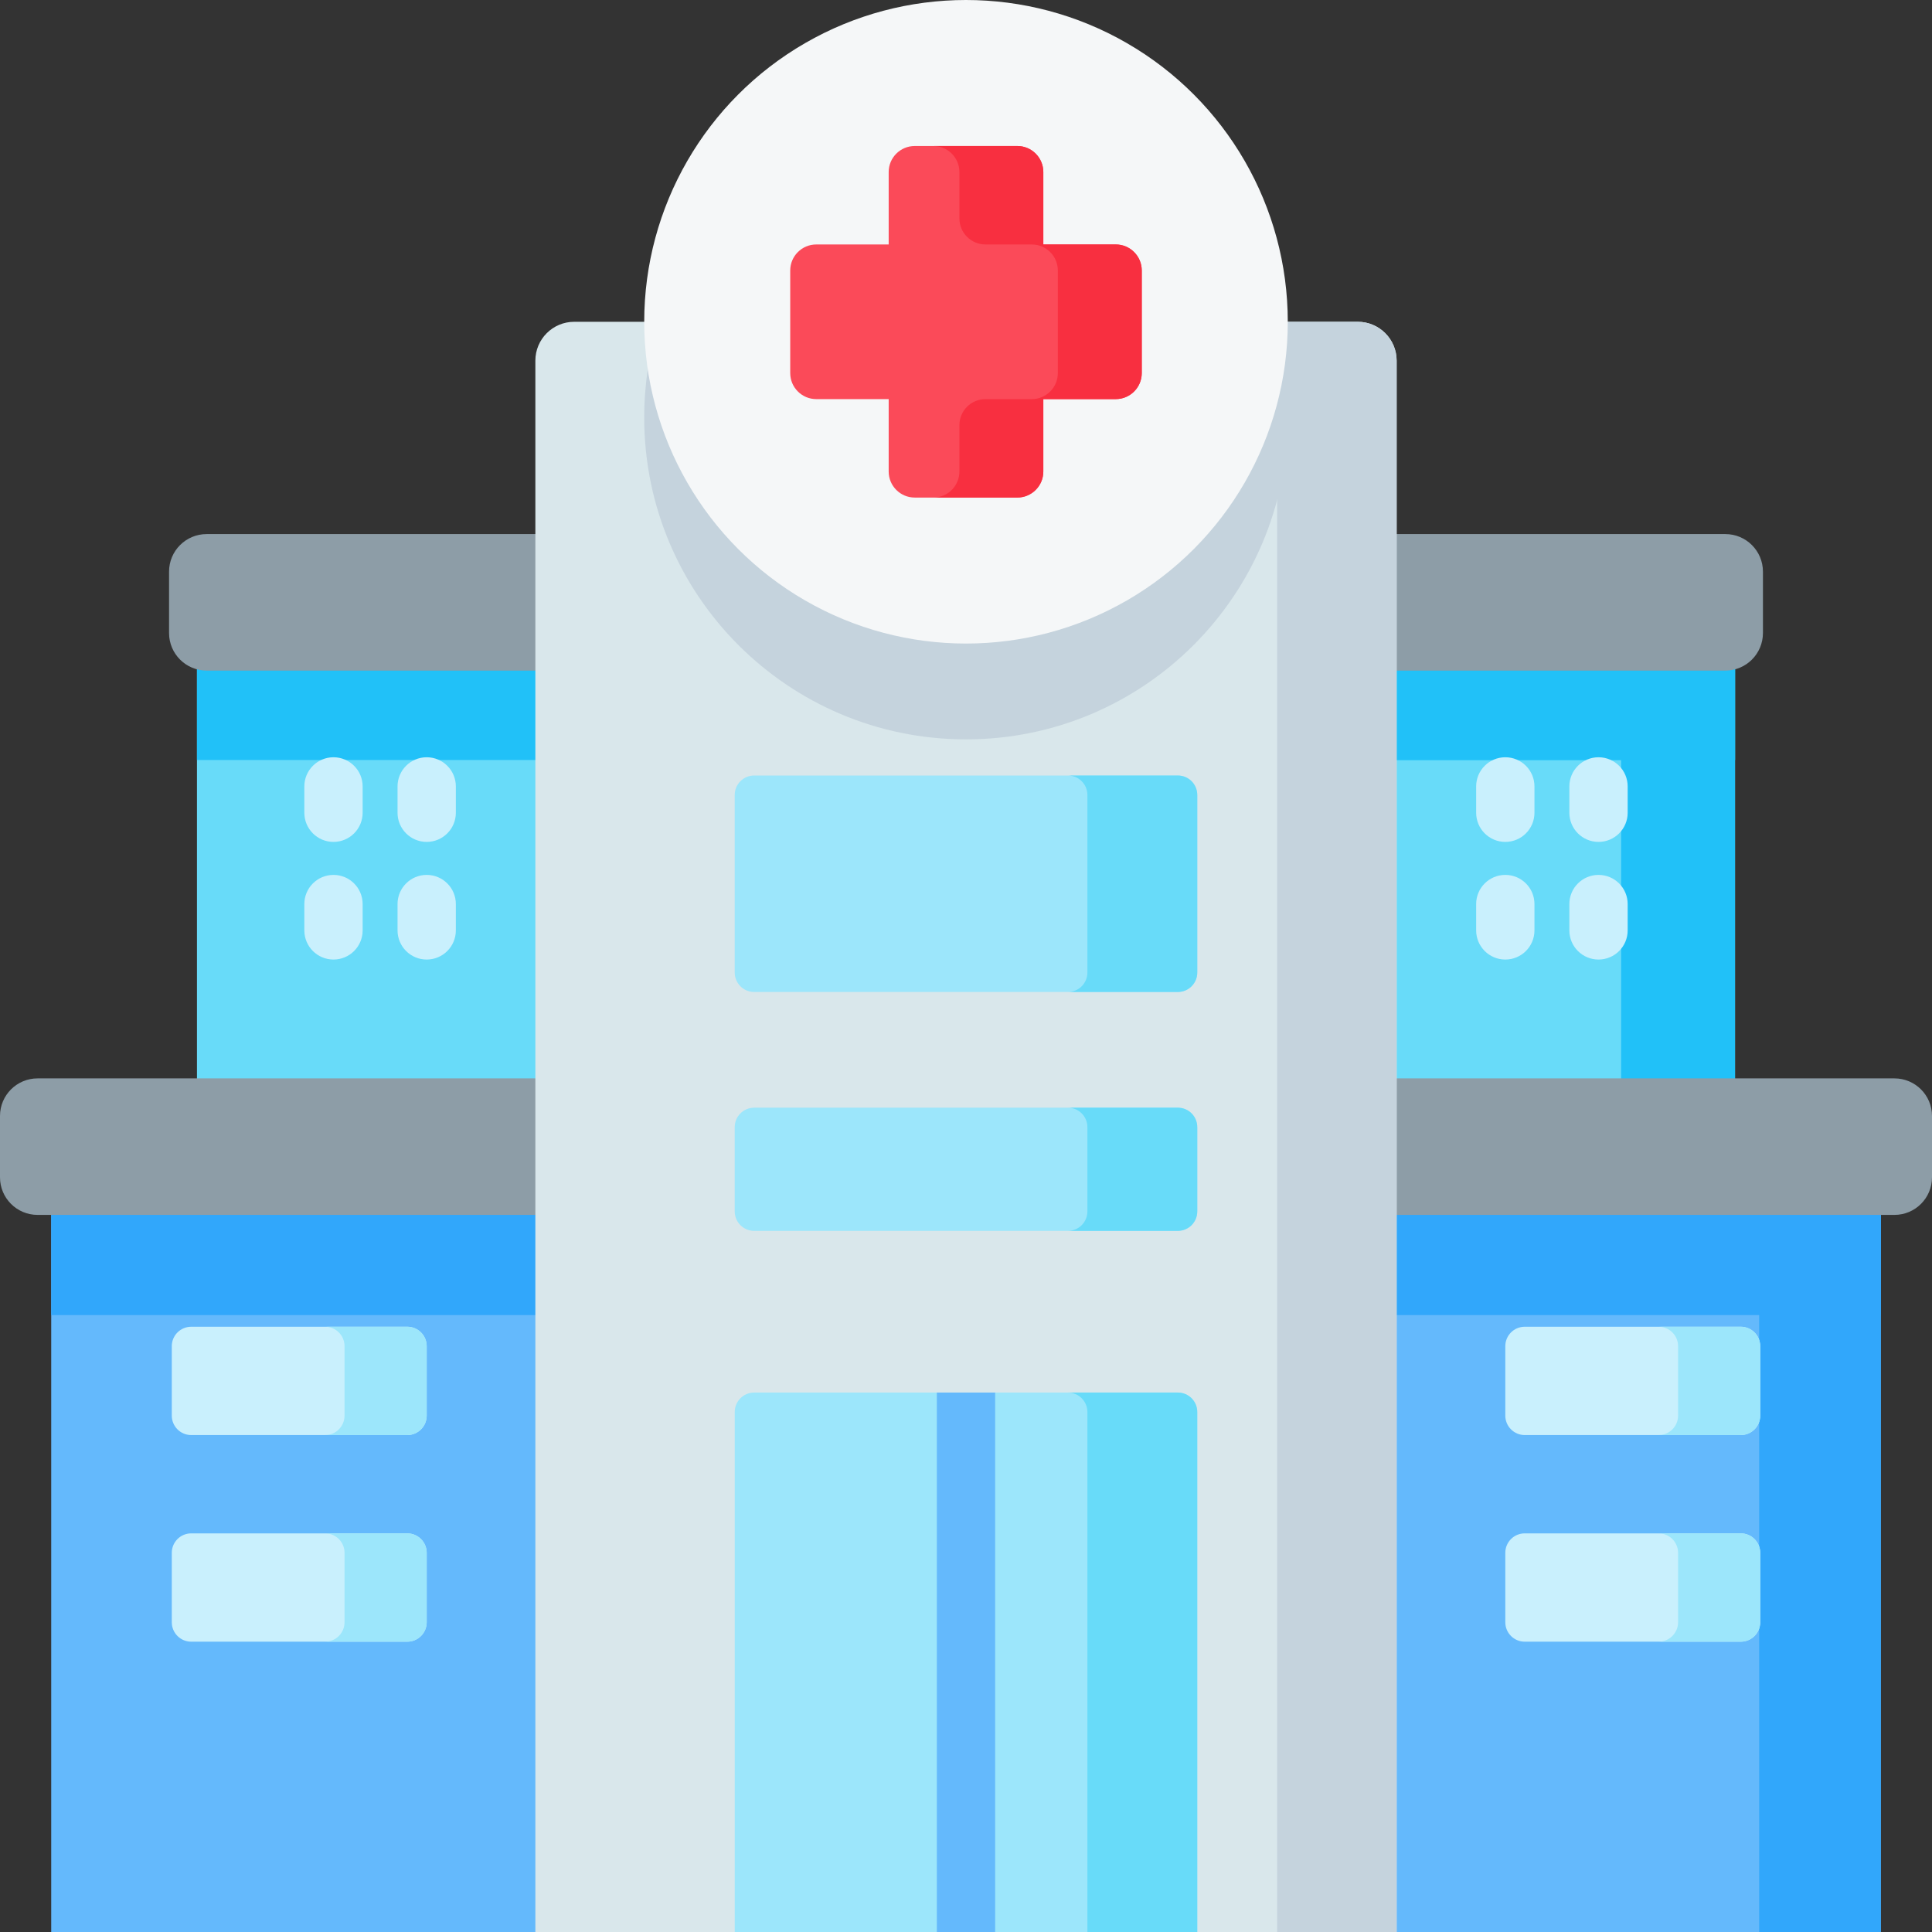 <svg id="Capa_1" enable-background="new 0 0 512 512" height="512" viewBox="0 0 512 512" width="512" xmlns="http://www.w3.org/2000/svg"><rect x="0" y="0" width="512" height="512" fill="#333333" stroke="none"/><g><g><g><path d="m52.199 151.129h109.839v208.128h-109.839z" fill="#68dbf9" transform="matrix(-1 0 0 -1 214.236 510.385)"/><path d="m52.199 151.129h109.839v50.279h-109.839z" fill="#21c1f8"/><g><path d="m349.962 151.129h109.839v208.128h-109.839z" fill="#68dbf9"/><g fill="#21c1f8"><path d="m349.963 151.129h109.839v50.279h-109.839z"/><path d="m349.963 151.129h109.839v50.279h-109.839z"/><path d="m429.611 151.129h30.19v208.128h-30.19z"/></g><path d="m457.243 177.714h-402.486c-5.498 0-9.956-4.457-9.956-9.956v-16.265c0-5.499 4.457-9.956 9.956-9.956h402.485c5.498 0 9.956 4.457 9.956 9.956v16.265c0 5.499-4.457 9.956-9.955 9.956z" fill="#8d9da7"/><path d="m349.962 303.872h148.464v208.128h-148.464z" fill="#64b9fc"/><path d="m349.963 303.872h148.464v44.637h-148.464z" fill="#31a7fb"/><path d="m466.199 303.872h32.227v208.128h-32.227z" fill="#31a7fb"/><path d="m13.574 303.872h148.464v208.128h-148.464z" fill="#64b9fc" transform="matrix(-1 0 0 -1 175.611 815.872)"/><path d="m13.574 303.872h148.464v44.637h-148.464z" fill="#31a7fb"/><path d="m502.044 321.961h-492.088c-5.498 0-9.956-4.457-9.956-9.956v-16.265c0-5.499 4.457-9.956 9.956-9.956h492.088c5.499 0 9.956 4.457 9.956 9.956v16.265c0 5.498-4.457 9.956-9.956 9.956z" fill="#8d9da7"/></g><g fill="#c9f0fd"><g><g><path d="m398.922 223.114c-4.268 0-7.726-3.459-7.726-7.726v-6.979c0-4.267 3.459-7.726 7.726-7.726s7.726 3.459 7.726 7.726v6.979c0 4.267-3.459 7.726-7.726 7.726z"/><path d="m423.623 223.114c-4.268 0-7.726-3.459-7.726-7.726v-6.979c0-4.267 3.459-7.726 7.726-7.726s7.726 3.459 7.726 7.726v6.979c0 4.267-3.459 7.726-7.726 7.726z"/></g><g><path d="m398.922 254.29c-4.268 0-7.726-3.459-7.726-7.726v-6.979c0-4.267 3.459-7.726 7.726-7.726s7.726 3.459 7.726 7.726v6.979c0 4.267-3.459 7.726-7.726 7.726z"/><path d="m423.623 254.29c-4.268 0-7.726-3.459-7.726-7.726v-6.979c0-4.267 3.459-7.726 7.726-7.726s7.726 3.459 7.726 7.726v6.979c0 4.267-3.459 7.726-7.726 7.726z"/></g></g><g><g><path d="m88.378 223.114c-4.267 0-7.726-3.459-7.726-7.726v-6.979c0-4.267 3.459-7.726 7.726-7.726s7.726 3.459 7.726 7.726v6.979c0 4.267-3.459 7.726-7.726 7.726z"/><path d="m113.078 223.114c-4.267 0-7.726-3.459-7.726-7.726v-6.979c0-4.267 3.459-7.726 7.726-7.726s7.726 3.459 7.726 7.726v6.979c0 4.267-3.459 7.726-7.726 7.726z"/></g><g><path d="m88.378 254.29c-4.267 0-7.726-3.459-7.726-7.726v-6.979c0-4.267 3.459-7.726 7.726-7.726s7.726 3.459 7.726 7.726v6.979c0 4.267-3.459 7.726-7.726 7.726z"/><path d="m113.078 254.29c-4.267 0-7.726-3.459-7.726-7.726v-6.979c0-4.267 3.459-7.726 7.726-7.726s7.726 3.459 7.726 7.726v6.979c0 4.267-3.459 7.726-7.726 7.726z"/></g></g></g><g><g><path d="m50.676 351.6h57.251c2.845 0 5.151 2.306 5.151 5.151v18.403c0 2.845-2.306 5.151-5.151 5.151h-57.251c-2.845 0-5.151-2.306-5.151-5.151v-18.403c0-2.845 2.306-5.151 5.151-5.151z" fill="#c9f0fd"/><path d="m113.083 356.749v18.409c0 2.843-2.308 5.151-5.151 5.151h-21.778c2.854 0 5.151-2.308 5.151-5.151v-18.409c0-2.843-2.297-5.151-5.151-5.151h21.778c2.843 0 5.151 2.307 5.151 5.151z" fill="#9ce6fb"/></g><g><path d="m50.676 406.358h57.251c2.845 0 5.151 2.306 5.151 5.151v18.404c0 2.845-2.306 5.151-5.151 5.151h-57.251c-2.845 0-5.151-2.306-5.151-5.151v-18.404c0-2.845 2.306-5.151 5.151-5.151z" fill="#c9f0fd"/><path d="m113.083 411.513v18.399c0 2.843-2.308 5.151-5.151 5.151h-21.778c2.854 0 5.151-2.308 5.151-5.151v-18.399c0-2.854-2.297-5.151-5.151-5.151h21.778c2.843 0 5.151 2.297 5.151 5.151z" fill="#9ce6fb"/><path d="m107.927 414.085h.011z"/></g><g><path d="m404.073 351.6h57.251c2.845 0 5.151 2.306 5.151 5.151v18.403c0 2.845-2.306 5.151-5.151 5.151h-57.251c-2.845 0-5.151-2.306-5.151-5.151v-18.403c0-2.845 2.306-5.151 5.151-5.151z" fill="#c9f0fd"/><path d="m466.476 356.749v18.409c0 2.843-2.308 5.151-5.151 5.151h-21.768c2.843 0 5.151-2.308 5.151-5.151v-18.409c0-2.843-2.308-5.151-5.151-5.151h21.768c2.844 0 5.151 2.307 5.151 5.151z" fill="#9ce6fb"/></g><g><path d="m404.073 406.358h57.251c2.845 0 5.151 2.306 5.151 5.151v18.404c0 2.845-2.306 5.151-5.151 5.151h-57.251c-2.845 0-5.151-2.306-5.151-5.151v-18.404c0-2.845 2.306-5.151 5.151-5.151z" fill="#c9f0fd"/><path d="m466.476 411.513v18.399c0 2.843-2.308 5.151-5.151 5.151h-21.768c2.843 0 5.151-2.308 5.151-5.151v-18.399c0-2.854-2.308-5.151-5.151-5.151h21.768c2.844 0 5.151 2.297 5.151 5.151z" fill="#9ce6fb"/></g></g></g><g><g><path d="m370.123 95.58v416.42h-228.247v-416.42c0-5.697 4.615-10.302 10.302-10.302h207.643c5.687 0 10.302 4.605 10.302 10.302z" fill="#d9e7eb"/><path d="m341.278 110.662c0 47.1-38.179 85.278-85.278 85.278s-85.278-38.178-85.278-85.278c0-8.839 1.339-17.369 3.843-25.384h162.872c2.502 8.015 3.841 16.545 3.841 25.384z" fill="#c5d3dd"/><path d="m317.285 374.193v137.807h-122.57v-137.807c0-2.843 2.297-5.151 5.151-5.151h112.269c2.853 0 5.15 2.307 5.15 5.151z" fill="#9ce6fb"/><path d="m317.285 374.193v137.807h-29.113v-137.807c0-2.843-2.308-5.151-5.151-5.151h29.113c2.854 0 5.151 2.307 5.151 5.151z" fill="#68dbf9"/><path d="m370.123 95.58v416.42h-31.668v-416.42c0-5.697-4.615-10.302-10.302-10.302h31.668c5.687 0 10.302 4.605 10.302 10.302z" fill="#c5d3dd"/></g><g><circle cx="256" cy="85.275" fill="#f5f7f8" r="85.275"/><g><path d="m295.679 64.785h-19.188v-19.187c0-3.813-3.091-6.903-6.903-6.903h-27.176c-3.813 0-6.903 3.091-6.903 6.903v19.188h-19.188c-3.813 0-6.903 3.091-6.903 6.903v27.176c0 3.813 3.091 6.903 6.903 6.903h19.188v19.188c0 3.813 3.091 6.903 6.903 6.903h27.176c3.813 0 6.903-3.091 6.903-6.903v-19.188h19.188c3.813 0 6.903-3.091 6.903-6.903v-27.176c0-3.813-3.091-6.904-6.903-6.904z" fill="#fb4a59"/><path d="m302.577 71.689v27.179c0 3.813-3.091 6.903-6.903 6.903h-19.181v19.181c0 3.817-3.097 6.903-6.903 6.903h-22.239c3.807 0 6.903-3.087 6.903-6.903v-12.278c0-3.813 3.091-6.903 6.903-6.903h12.278c3.813 0 6.903-3.091 6.903-6.903v-27.179c0-3.813-3.091-6.903-6.903-6.903h-12.278c-3.813 0-6.903-3.091-6.903-6.903v-12.289c0-3.807-3.097-6.903-6.903-6.903h22.239c3.813 0 6.903 3.091 6.903 6.903v19.191h19.181c3.813 0 6.903 3.091 6.903 6.904z" fill="#f82f40"/></g></g></g></g><path d="m248.274 369.042h15.453v142.958h-15.453z" fill="#64b9fc"/><g><path d="m312.139 326.191h-112.278c-2.845 0-5.151-2.306-5.151-5.151v-22.338c0-2.845 2.306-5.151 5.151-5.151h112.278c2.845 0 5.151 2.306 5.151 5.151v22.338c0 2.845-2.306 5.151-5.151 5.151z" fill="#9ce6fb"/><path d="m317.285 298.701v22.334c0 2.854-2.297 5.151-5.151 5.151h-29.113c2.843 0 5.151-2.297 5.151-5.151v-22.334c0-2.843-2.308-5.151-5.151-5.151h29.113c2.854 0 5.151 2.308 5.151 5.151z" fill="#68dbf9"/></g><g><path d="m312.139 262.884h-112.278c-2.845 0-5.151-2.306-5.151-5.151v-47.063c0-2.845 2.306-5.151 5.151-5.151h112.278c2.845 0 5.151 2.306 5.151 5.151v47.063c0 2.845-2.306 5.151-5.151 5.151z" fill="#9ce6fb"/><path d="m317.285 210.672v47.059c0 2.843-2.297 5.151-5.151 5.151h-29.113c2.843 0 5.151-2.308 5.151-5.151v-47.059c0-2.843-2.308-5.151-5.151-5.151h29.113c2.854 0 5.151 2.308 5.151 5.151z" fill="#68dbf9"/></g></g></svg>